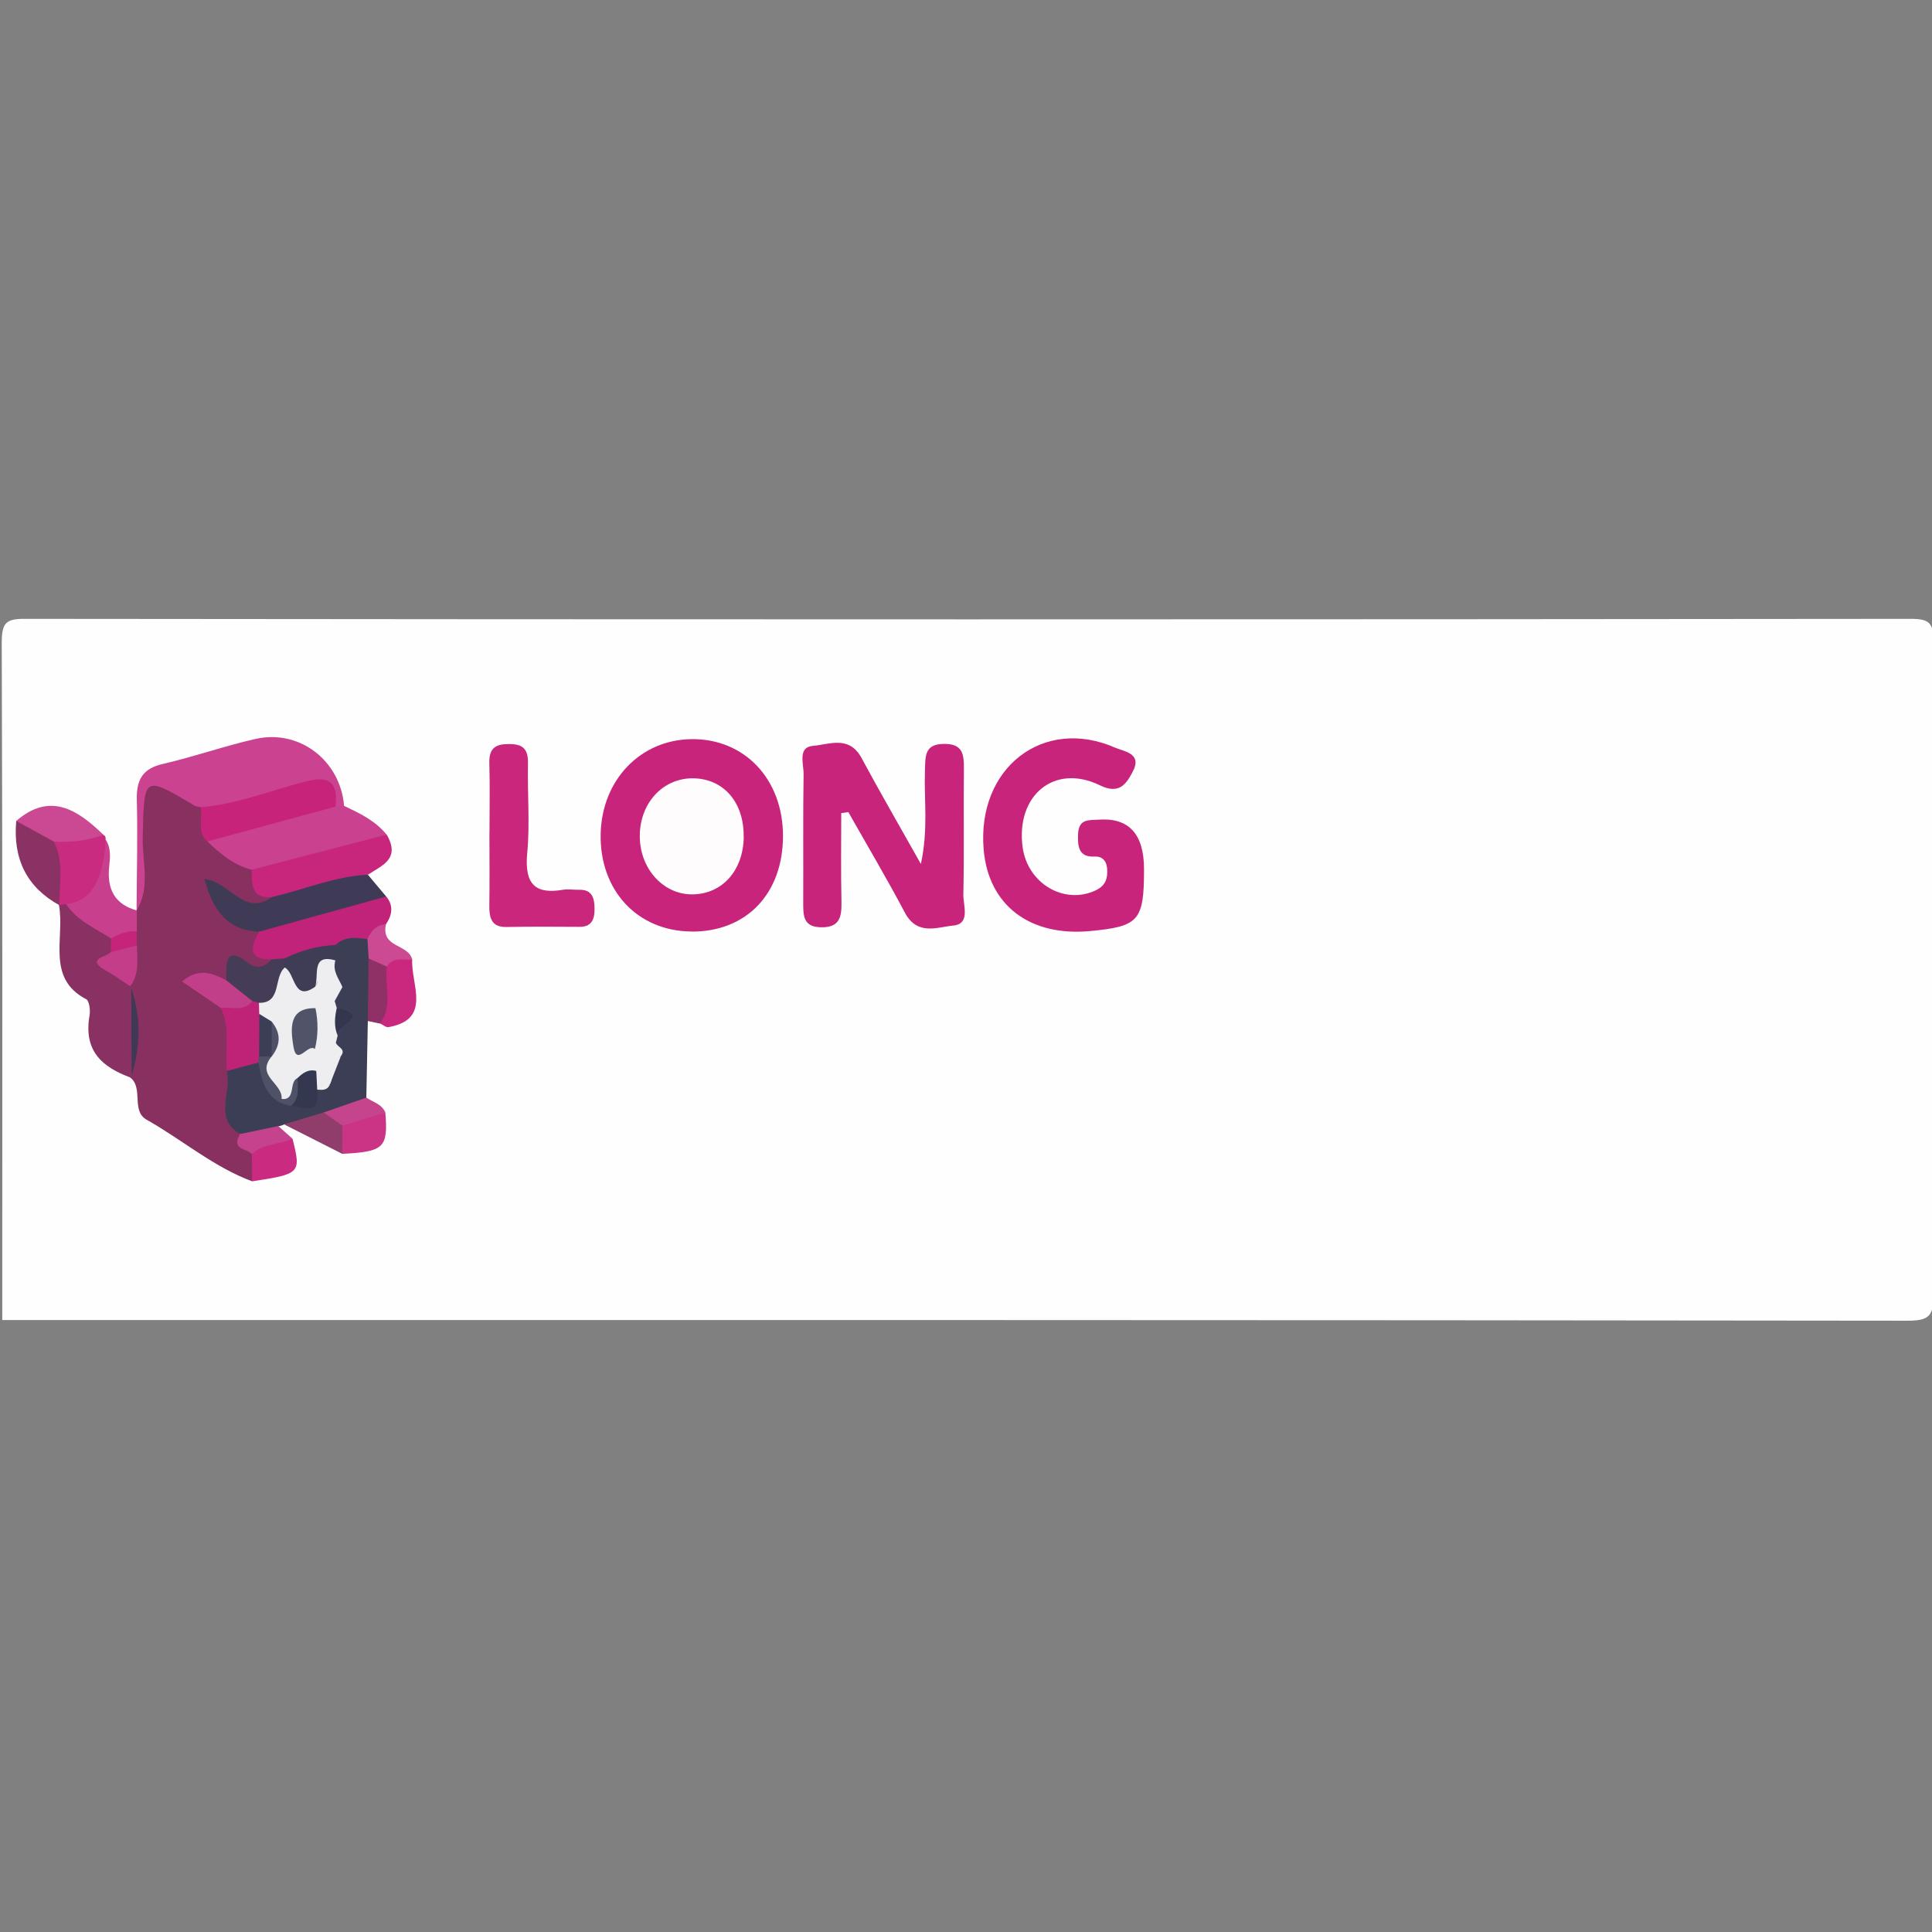 <?xml version="1.0" encoding="UTF-8"?><svg id="katman_1" xmlns="http://www.w3.org/2000/svg" viewBox="0 0 256 256"><rect x="0" y="0" width="256" height="256" fill="#808080" stroke="none"/><defs><style>.cls-1{fill:#eeeef0;}.cls-2{fill:#fefcfd;}.cls-3{fill:#fefefe;}.cls-4{fill:#32364f;}.cls-5{fill:#c4438c;}.cls-6{fill:#c33d88;}.cls-7{fill:#8f3066;}.cls-8{fill:#33374f;}.cls-9{fill:#903d6b;}.cls-10{fill:#c02379;}.cls-11{fill:#c13f89;}.cls-12{fill:#bf2378;}.cls-13{fill:#c9247c;}.cls-14{fill:#c9247b;}.cls-15{fill:#c9267c;}.cls-16{fill:#cb4390;}.cls-17{fill:#cb4993;}.cls-18{fill:#cb3485;}.cls-19{fill:#cb4a92;}.cls-20{fill:#c8408d;}.cls-21{fill:#c5458d;}.cls-22{fill:#c8257d;}.cls-23{fill:#c6237b;}.cls-24{fill:#c8237b;}.cls-25{fill:#c92b80;}.cls-26{fill:#c9287e;}.cls-27{fill:#ca418f;}.cls-28{fill:#ca2a80;}.cls-29{fill:#413855;}.cls-30{fill:#453c58;}.cls-31{fill:#3f3b56;}.cls-32{fill:#3f3c56;}.cls-33{fill:#883060;}.cls-34{fill:#8a3263;}.cls-35{fill:#893162;}.cls-36{fill:#3c3e56;}.cls-37{fill:#4f5267;}.cls-38{fill:#515469;}</style></defs><path class="cls-3" d="M.3,174.91c0-29.87,.04-59.75-.07-89.62-.01-2.74,.51-3.3,3.05-3.29,83.3,.09,166.6,.09,249.89,0,2.53,0,3.06,.55,3.05,3.29-.12,28.65-.13,57.3,.01,85.94,.02,3.15-.57,3.77-3.48,3.77-84.15-.11-168.3-.09-252.44-.09Z"/><path class="cls-33" d="M33.41,156.53c-5.08-1.88-9.29-5.52-13.99-8.17-2.08-1.17-.37-4.2-2.17-5.59-.03-.22-.05-.43-.09-.65-.29-3.48,.16-6.99-.29-10.47-.08-.43-.11-.87-.11-1.31,.17-1.72,.41-3.44,.32-5.19-.02-.68-.01-1.35,.04-2.03,.08-.94,.32-1.82,.99-2.49h-.02c1.06-4.45,.31-8.98,.45-13.47,.16-4.85,1.15-5.53,5.18-3.19,.99,.58,1.93,1.23,2.75,2.07,1.14,1.22,1.1,2.98,1.75,4.42,1.36,2.15,3.78,2.78,5.46,4.46,.66,1.41,1.42,2.76,2.47,3.9-2.34,4.02-4.67,.24-7.01,0,.97,2.44,3.31,2.96,5.09,4.26,.58,1.42,.86,3,1.94,4.15-.38,1.95-1.78,1.73-2.99,1.46-1.29-.29-2.19,.08-2.91,1.2-.97,.81-2.15,0-3.25,.53,.89,1.36,2.44,1.93,3.18,3.38,1.29,2.43,.93,5.09,.98,7.7,.02,2.71-.3,5.45,.73,8.05-.59,2.09,1.81,2.2,2.13,3.7,.35,1.23,.21,2.34-.65,3.29Z"/><path class="cls-14" d="M111.47,107.73c0,3.91-.06,7.82,.03,11.73,.05,2.15-.3,3.46-2.73,3.41-2.35-.05-2.34-1.53-2.34-3.33,.03-5.65-.04-11.31,.05-16.96,.02-1.35-.81-3.59,1.24-3.75,2.17-.17,4.79-1.45,6.45,1.63,2.4,4.46,4.94,8.84,7.85,14.02,1.01-4.66,.4-8.52,.54-12.32,.07-1.91-.12-3.57,2.52-3.59,2.53-.02,2.66,1.38,2.64,3.44-.06,5.5,.05,11-.07,16.5-.03,1.47,.97,3.91-1.33,4.13-2.17,.21-4.78,1.39-6.43-1.73-2.38-4.5-4.97-8.87-7.48-13.3l-.94,.13Z"/><path class="cls-13" d="M91.62,123.43c-7.15-.05-12.17-5.43-12.03-12.89,.14-7.17,5.24-12.51,12.03-12.6,7.03-.09,12.13,5.3,12.13,12.83,0,7.65-4.85,12.72-12.14,12.67Z"/><path class="cls-13" d="M151.59,115.17c0,6.83-.66,7.59-7.14,8.2-8.02,.75-13.49-3.44-14.11-10.81-.92-10.81,7.91-17.67,17.45-13.48,1.16,.51,3.62,.73,2.29,3.2-.83,1.55-1.73,3.05-4.33,1.78-6.06-2.95-11.16,1.35-10.25,8.18,.65,4.85,5.53,7.69,9.68,5.74,1.08-.51,1.52-1.24,1.54-2.42,.02-1.25-.44-2.12-1.7-2.06-2.04,.09-2.24-1.24-2.17-2.96,.08-2.1,1.45-1.84,2.71-1.93q6.03-.44,6.03,6.58Z"/><path class="cls-15" d="M64.86,110.29c0-3.05,.07-6.1-.02-9.14-.06-2.07,.86-2.55,2.57-2.56,1.73-.01,2.59,.51,2.55,2.56-.09,3.96,.27,7.95-.1,11.87-.4,4.24,1.15,5.49,4.73,4.88,.69-.12,1.41,.02,2.11,0,1.73-.06,2.1,1.05,2.08,2.64-.01,1.47-.53,2.27-1.97,2.27-3.24-.02-6.48-.04-9.72,.02-1.98,.04-2.28-1.21-2.25-2.94,.05-3.2,.01-6.4,.01-9.6Z"/><path class="cls-16" d="M26.58,106.96c-.27-.07-.58-.08-.81-.22-6.8-4.02-6.67-4.01-6.86,4.2-.08,3.23,1.06,6.64-.81,9.71,.02-4.89,.15-9.78,.03-14.67-.07-2.78,.87-4.16,3.43-4.75,4.14-.95,8.17-2.39,12.31-3.32,5.84-1.31,11.23,2.89,11.72,8.86-.36,.35-.76,.43-1.21,.25-1.26-2.07-2.95-2.51-5.13-1.84-2.58,.8-5.2,1.46-7.81,2.11-1.64,.41-3.32,1.01-4.86-.35Z"/><path class="cls-36" d="M31.83,150.27c-3.59-2.04-1.06-5.6-1.78-8.35,1.05-1.28,2.33-1.85,3.91-1.49,1.93,1.26,2.2,4.23,4.51,5.1,1.14,.45,2.11,.15,2.93-.77,.44-.54,.99-.94,1.47-1.42,.19-.27,.38-.53,.54-.82,.36-.77,.57-1.59,.64-2.45-.03-.74-.15-1.47-.13-2.22,.04-.38,.13-.75,.26-1.11,.41-.93,1.15-1.84,.19-2.88-.21-.32-.34-.67-.41-1.05-.08-.8,.05-1.59-.02-2.38-.2-1.29-.48-2.56-.38-3.88,.06-.75,.27-1.44,.66-2.06,1.51-1.43,3.09-1.43,4.73-.3,.67,.91,.89,1.97,.93,3.1-.04,2.72,.7,5.58-1.14,8.01l-.2,10.16c-1.22,2.3-3.62,1.95-5.47,2.86-1.73,1.06-3.65,.24-5.44,.68-.24,.12-.49,.2-.76,.24-1.49,1.45-3.09,2.26-5.05,1.05Z"/><path class="cls-35" d="M17.26,142.77c-3.62-1.35-6.24-3.43-5.39-8.24,.12-.68-.05-1.92-.43-2.12-5.4-2.79-2.81-8.21-3.63-12.49,.27-.35,.62-.51,1.04-.48,2.34,1.24,4.56,2.65,6.28,4.84,.23,.63,.24,1.27,.03,1.91-.47,.77-.99,1.44-2.27,1.14,2.07,.53,3.7,1.23,4.35,3.35l.16,.27c.56,3.84,.43,7.68,.06,11.52l-.19,.31Z"/><path class="cls-27" d="M44.46,106.88c.38-.03,.75-.07,1.13-.1,2.05,.98,4.11,1.94,5.64,3.81-5.54,3.44-11.4,5.44-17.88,4.65-2.33-.58-4.15-2.09-5.88-3.75,.34-1.12,1.15-1.8,2.11-1.97,4.96-.86,9.54-4.33,14.88-2.65Z"/><path class="cls-31" d="M34.31,123.46c-4.14-.17-6.11-2.85-7.23-6.98,3.32,.27,5.27,5.08,8.94,2.39,3.83-3.05,7.96-4.6,12.73-2.96l2.43,2.89c-5.14,3.62-10.8,5.02-16.87,4.67Z"/><path class="cls-22" d="M48.75,115.9c-4.4,.21-8.48,2-12.73,2.96-2.63,.29-2.7-1.62-2.66-3.62,5.96-1.55,11.92-3.1,17.88-4.65,1.87,3.24-.65,4.09-2.48,5.31Z"/><path class="cls-10" d="M34.31,123.46c5.62-1.56,11.25-3.11,16.87-4.67,1,1.24,.78,2.46-.04,3.68-.84,.62-1.33,1.76-2.45,1.97-1.48-.21-2.95-.42-4.22,.76-1.9,1.84-4.38,1.88-6.66,2.54-.69,.06-1.31-.09-1.81-.63-3.03,.11-2.91-1.48-1.69-3.66Z"/><path class="cls-25" d="M8.76,119.79c-.32,.04-.64,.09-.96,.13l.06,.02c-1.5-2.65-1.36-5.52-.99-8.42,2.12-1.68,4.43-1.76,6.83-.9,.25,.13,.34,.34,.29,.63,.57,1.46,.31,3,.3,4.49-.04,4.51-1.17,5.31-5.53,4.05Z"/><path class="cls-34" d="M7.12,111.5c1.42,2.69,.72,5.6,.74,8.44q-6.39-3.52-5.71-11.15c2.5-.89,3.83,.7,4.97,2.72Z"/><path class="cls-20" d="M8.76,119.79q4.84-.4,5.24-8.54c.71,1.06,.61,2.3,.48,3.45-.36,3.17,.77,5.15,3.65,5.94,0,.93,0,1.85,0,2.78-.98,.98-2.02,1.69-3.41,.94-2.08-1.38-4.47-2.29-5.96-4.57Z"/><path class="cls-17" d="M7.12,111.5c-1.66-.91-3.31-1.81-4.97-2.72,4.46-3.85,8.08-1.54,11.56,1.84-2.14,.77-4.34,1.04-6.58,.88Z"/><path class="cls-26" d="M54.62,127.13c-.18,3.35,2.65,7.94-3.14,8.97-.34,.06-.74-.31-1.11-.48-.35-2.63-.51-5.25,.33-7.83,1.08-1.79,2.48-1.45,3.93-.66Z"/><path class="cls-28" d="M33.41,156.53l-.03-3.6c.93-3.34,3.3-2.25,5.38-2.04,1.15,4.56,1.05,4.67-5.35,5.64Z"/><path class="cls-18" d="M51.06,147.42c.38,4.66-.18,5.19-5.71,5.47-.86-1.06-1-2.25-.54-3.55,1.55-2.66,3.91-2.27,6.25-1.91Z"/><path class="cls-9" d="M45.37,149.15c0,1.25-.01,2.49-.02,3.74-2.57-1.3-5.14-2.61-7.72-3.91,1.75-.52,3.5-1.05,5.25-1.57,.93,.4,2.17,.3,2.48,1.74Z"/><path class="cls-7" d="M51.26,128.08c-.33,2.51,.85,5.23-.91,7.55-.54-.11-1.07-.23-1.61-.34,.03-2.76,.07-5.53,.1-8.29,1.24-.77,1.91-.05,2.41,1.08Z"/><path class="cls-21" d="M45.37,149.15c-.83-.58-1.66-1.16-2.48-1.74,1.89-.66,3.77-1.31,5.66-1.97,.87,.61,2.02,.82,2.52,1.98-1.9,.58-3.79,1.15-5.69,1.73Z"/><path class="cls-19" d="M51.26,128.08c-.8-.36-1.61-.72-2.41-1.08-.05-.85-.11-1.7-.16-2.55,.48-1.14,1.21-1.93,2.45-1.97-.68,3.16,2.96,2.55,3.48,4.66-1.17,.11-2.49-.43-3.35,.94Z"/><path class="cls-5" d="M38.76,150.89c-1.75,.82-3.84,.56-5.38,2.04-.65-.8-2.84-.55-1.55-2.67,1.68-.35,3.37-.7,5.05-1.05,.63,.56,1.25,1.12,1.88,1.68Z"/><path class="cls-24" d="M44.46,106.88c-5.66,1.54-11.33,3.08-17,4.62-1.4-1.26-.58-3.03-.88-4.54,4.77-.39,9.25-2.2,13.86-3.4,2.82-.74,4.44-.28,4.02,3.33Z"/><path class="cls-12" d="M34.25,140.79c-1.4,.37-2.8,.75-4.2,1.12-.24-2.79,.51-5.69-.8-8.36,1.14-1.32,2.7-1.17,4.16-1.4,.45,.02,.85,.2,1.19,.52,.4,.59,.6,1.27,.69,1.99,.11,1.67,.2,3.35-.23,5-.16,.47-.43,.84-.8,1.13Z"/><path class="cls-30" d="M34.32,132.88l-.89-.24c-1.61-.24-3.25-.42-3.44-2.74-.02-2.32-.19-4.73,2.99-2.24,.94,.73,2.15,.56,3.01-.55,.56-.04,1.11-.07,1.67-.11,.33,.36,.52,.79,.57,1.3-.49,2.34-.48,5.18-3.91,4.58Z"/><path class="cls-11" d="M30,129.91c1.15,.91,2.29,1.83,3.44,2.74-1.18,1.48-2.77,.7-4.18,.91-1.62-1.11-3.24-2.21-5.14-3.51,2.18-1.87,4.03-1.11,5.89-.14Z"/><path class="cls-6" d="M17.24,130.68c-1.03-.67-2.03-1.41-3.1-2.01-2.94-1.64-.08-1.79,.53-2.51,1.04-.83,1.98-2.11,3.47-.87,.04,1.86,.36,3.79-.9,5.4Z"/><path class="cls-29" d="M17.45,142.47c-.02-3.84-.04-7.68-.06-11.52,1.31,3.83,1.24,7.68,.06,11.52Z"/><path class="cls-23" d="M18.14,125.28c-1.16,.29-2.31,.58-3.47,.87,.01-.6,.03-1.2,.04-1.79,1.06-.62,2.17-1.06,3.41-.94,0,.62,0,1.24,.01,1.86Z"/><path class="cls-2" d="M98.55,110.85c-.04,4.48-2.83,7.62-6.8,7.66-3.98,.03-7.12-3.59-6.97-8.03,.14-4.26,3.2-7.42,7.11-7.35,4.01,.07,6.7,3.2,6.65,7.72Z"/><path class="cls-1" d="M34.32,132.88c3.04,.06,1.91-3.43,3.42-4.68,1.56-.8,1.95,2.43,3.62,1.21,2.55-3.63,2.61,1.12,4.01,1.38l-1.03,1.87c.22,1.82-.27,3.67,.16,5.48,.15,.64,1.46,.81,.64,1.84-1.47,.8-.79,2.58-1.46,3.74h.01c-1.11,.67-1.26-1.07-2.14-.97-.7,.27-1.23,.77-1.75,1.3-.68,.9-1.76,2.59-2.46,1.59-.99-1.41-3.2-2.52-2.33-5.03,.1-.38,.22-.75,.34-1.12,.42-1.06,.54-2.13,.02-3.21-.38-.63-.69-1.29-1.02-1.94l-.04-1.47Z"/><path class="cls-32" d="M41.77,130.74c-2.92,2.09-2.62-1.81-4.03-2.53-.03-.4-.05-.79-.08-1.19,2.16-1.07,4.42-1.71,6.8-1.8-.01,.68-.02,1.36-.03,2.04-2.24-.05-1.81,2.3-2.67,3.48Z"/><path class="cls-8" d="M39.42,142.86c.7-.7,1.46-1.23,2.49-.95,.63,.79,.58,1.61,.12,2.46,.38,3.6-1.83,2.31-3.45,2.14,.54-1.15,.07-2.57,.85-3.65Z"/><path class="cls-37" d="M39.42,142.86c.03,1.3,.31,2.67-.85,3.65-3.1-.44-3.86-2.95-4.32-5.73-.02-.27,0-.54,.08-.8,.56-.57,1.11-.49,1.67,0-2.18,2.59,1.53,3.58,1.31,5.64,1.96,.21,.92-2.28,2.11-2.76Z"/><path class="cls-1" d="M41.77,130.74c.51-1.5-.57-4.42,2.67-3.48-.42,1.41,.46,2.41,.94,3.54-1.2,.02-2.37-2.95-3.61-.06Z"/><path class="cls-4" d="M44.62,133.56c4.96,1.03-.53,2.46,.12,3.66-1.04-1.18-.85-2.41-.12-3.66Z"/><path class="cls-1" d="M44.62,133.56c-.27,1.23-.39,2.46,.12,3.66l-.23,.93c-1.33-1.78-1.2-3.62-.16-5.48l.27,.89Z"/><path class="cls-1" d="M43.69,143.73c.14-1.4-.69-3.26,1.46-3.74-.49,1.25-.98,2.49-1.46,3.74Z"/><path class="cls-1" d="M42.03,144.38l-.12-2.46c1.62-.58,.67,1.81,1.79,1.81-.36,.8-1.03,.69-1.67,.65Z"/><path class="cls-36" d="M36,139.99c-.56,0-1.12,0-1.67,0,.01-1.88,.02-3.76,.03-5.64,.55,.34,1.09,.68,1.64,1.01,.63,1.54,.63,3.08,0,4.62h0Z"/><path class="cls-38" d="M41.72,139c-.91-.81-2.4,2.39-2.84-.33-.38-2.36-.66-5.16,2.92-5.08,.85,1.82,.99,3.63-.08,5.41Z"/><path class="cls-1" d="M41.72,139c.46-1.8,.45-3.6,.08-5.41,1.48,1.83,1.58,3.64-.08,5.41Z"/><path class="cls-37" d="M36,139.99c0-1.54,0-3.08,0-4.62,1.26,1.54,1.2,3.08,0,4.62Z"/></svg>